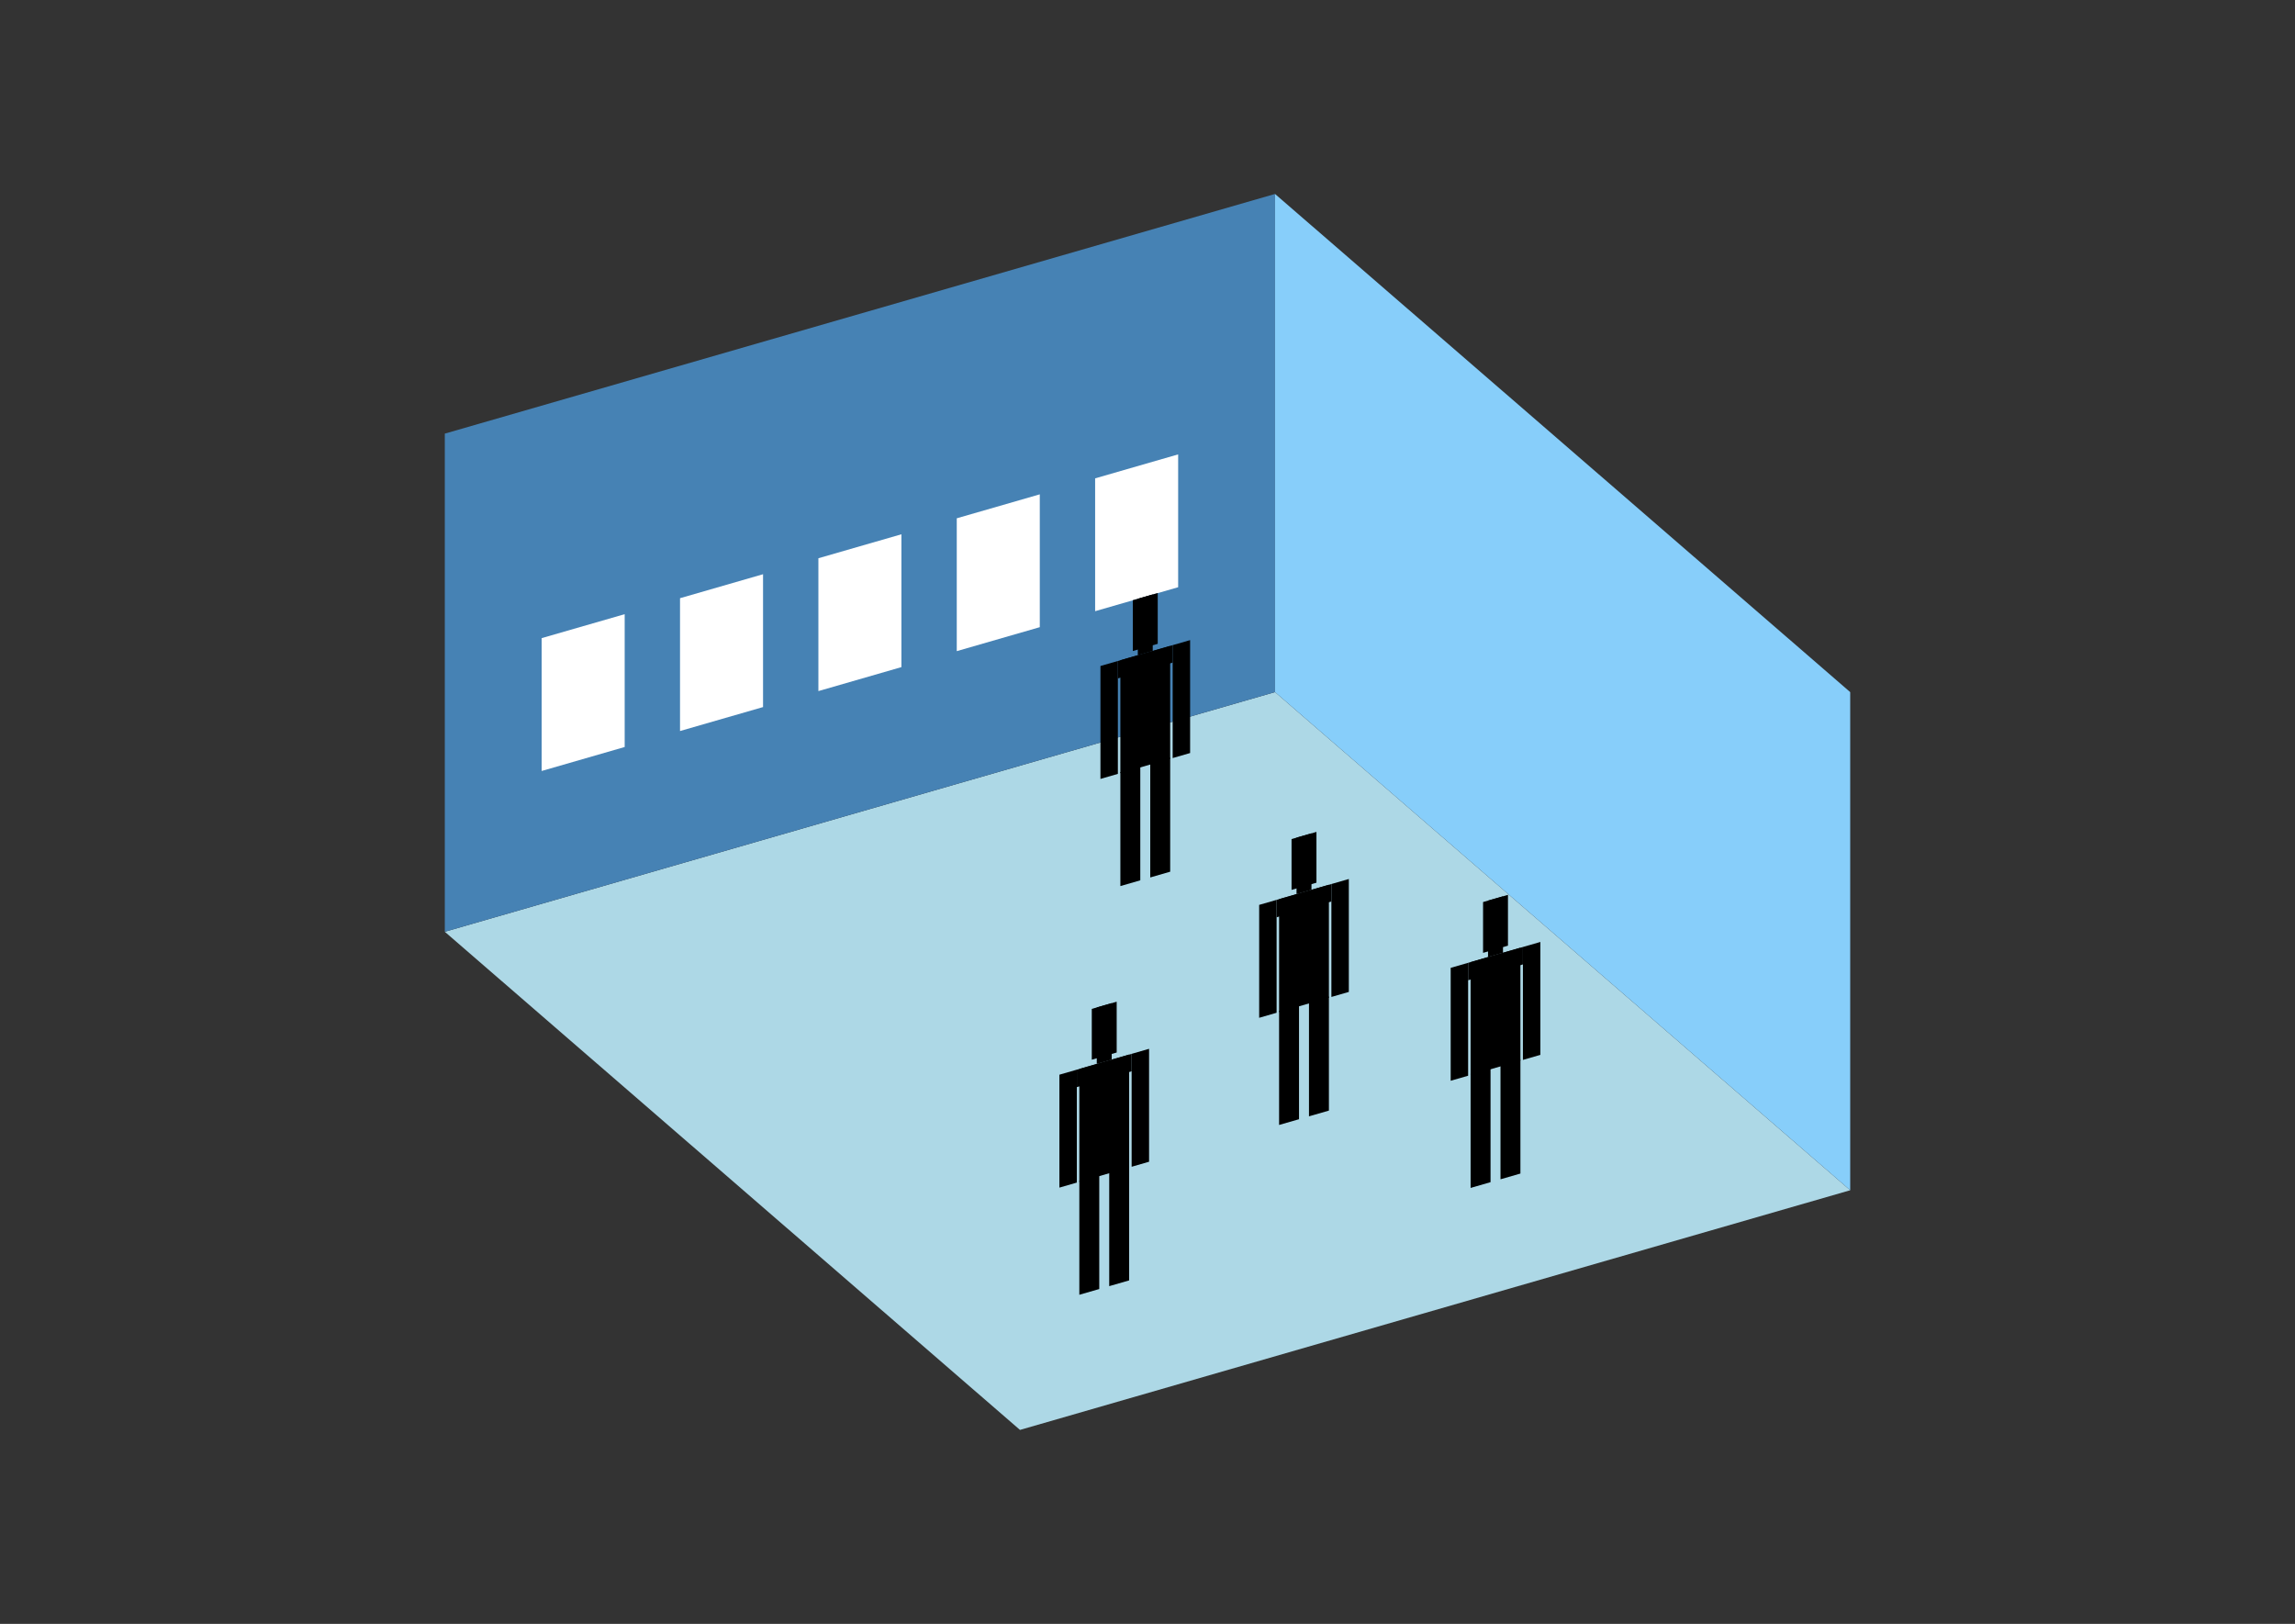 <?xml version="1.0" encoding="UTF-8"?>
<svg
  xmlns="http://www.w3.org/2000/svg"
  width="848"
  height="600"
  style="background-color:white"
>
  <rect width="100%" height="100%" fill="#333333" stroke="none"/>
  <polygon fill="lightblue" points="376.884,528.335 164.353,344.277 471.116,255.723 683.647,439.78" />
  <polygon fill="steelblue" points="164.353,344.277 164.353,160.22 471.116,71.665 471.116,255.723" />
  <polygon fill="lightskyblue" points="683.647,439.78 683.647,255.723 471.116,71.665 471.116,255.723" />
  <polygon fill="white" points="200.142,284.864 200.142,235.782 230.818,226.926 230.818,276.008" />
  <polygon fill="white" points="251.269,270.105 251.269,221.023 281.945,212.167 281.945,261.249" />
  <polygon fill="white" points="302.396,255.346 302.396,206.264 333.072,197.408 333.072,246.49" />
  <polygon fill="white" points="353.523,240.587 353.523,191.504 384.199,182.649 384.199,231.731" />
  <polygon fill="white" points="404.65,225.827 404.65,176.745 435.327,167.89 435.327,216.972" />
  <polygon fill="hsl(360.0,50.0%,72.092%)" points="413.975,327.393 413.975,285.256 421.337,283.131 421.337,325.268" />
  <polygon fill="hsl(360.0,50.0%,72.092%)" points="432.38,322.08 432.38,279.943 425.018,282.068 425.018,324.205" />
  <polygon fill="hsl(360.0,50.0%,72.092%)" points="406.612,287.799 406.612,246.079 413.054,244.219 413.054,285.939" />
  <polygon fill="hsl(360.0,50.0%,72.092%)" points="433.301,280.095 433.301,238.375 439.743,236.515 439.743,278.235" />
  <polygon fill="hsl(360.0,50.0%,72.092%)" points="413.054,250.661 413.054,244.219 433.301,238.375 433.301,244.817" />
  <polygon fill="hsl(360.0,50.0%,72.092%)" points="413.975,285.674 413.975,243.954 432.38,238.64 432.38,280.36" />
  <polygon fill="hsl(360.0,50.0%,72.092%)" points="418.576,240.539 418.576,221.766 427.779,219.109 427.779,237.883" />
  <polygon fill="hsl(360.0,50.0%,72.092%)" points="420.417,242.094 420.417,221.234 425.938,219.64 425.938,240.5" />
  <polygon fill="hsl(360.0,50.0%,50.66%)" points="472.624,415.657 472.624,373.52 479.987,371.394 479.987,413.531" />
  <polygon fill="hsl(360.0,50.0%,50.66%)" points="491.03,410.343 491.03,368.207 483.668,370.332 483.668,412.469" />
  <polygon fill="hsl(360.0,50.0%,50.66%)" points="465.262,376.062 465.262,334.343 471.704,332.483 471.704,374.203" />
  <polygon fill="hsl(360.0,50.0%,50.66%)" points="491.95,368.358 491.95,326.638 498.392,324.779 498.392,366.498" />
  <polygon fill="hsl(360.0,50.0%,50.66%)" points="471.704,338.925 471.704,332.483 491.95,326.638 491.95,333.08" />
  <polygon fill="hsl(360.0,50.0%,50.66%)" points="472.624,373.937 472.624,332.217 491.03,326.904 491.03,368.624" />
  <polygon fill="hsl(360.0,50.0%,50.66%)" points="477.226,328.803 477.226,310.029 486.429,307.372 486.429,326.146" />
  <polygon fill="hsl(360.0,50.0%,50.66%)" points="479.066,330.358 479.066,309.498 484.588,307.904 484.588,328.764" />
  <polygon fill="hsl(360.0,50.0%,42.218%)" points="398.812,478.4 398.812,436.263 406.174,434.137 406.174,476.274" />
  <polygon fill="hsl(360.0,50.0%,42.218%)" points="417.218,473.086 417.218,430.949 409.855,433.075 409.855,475.212" />
  <polygon fill="hsl(360.0,50.0%,42.218%)" points="391.45,438.805 391.45,397.085 397.892,395.226 397.892,436.945" />
  <polygon fill="hsl(360.0,50.0%,42.218%)" points="418.138,431.101 418.138,389.381 424.58,387.521 424.58,429.241" />
  <polygon fill="hsl(360.0,50.0%,42.218%)" points="397.892,401.668 397.892,395.226 418.138,389.381 418.138,395.823" />
  <polygon fill="hsl(360.0,50.0%,42.218%)" points="398.812,436.68 398.812,394.96 417.218,389.647 417.218,431.367" />
  <polygon fill="hsl(360.0,50.0%,42.218%)" points="403.413,391.546 403.413,372.772 412.616,370.115 412.616,388.889" />
  <polygon fill="hsl(360.0,50.0%,42.218%)" points="405.254,393.1 405.254,372.24 410.776,370.646 410.776,391.506" />
  <polygon fill="hsl(360.0,50.0%,41.758%)" points="543.388,438.92 543.388,396.783 550.751,394.658 550.751,436.795" />
  <polygon fill="hsl(360.0,50.0%,41.758%)" points="561.794,433.607 561.794,391.47 554.432,393.595 554.432,435.732" />
  <polygon fill="hsl(360.0,50.0%,41.758%)" points="536.026,399.325 536.026,357.606 542.468,355.746 542.468,397.466" />
  <polygon fill="hsl(360.0,50.0%,41.758%)" points="562.714,391.621 562.714,349.901 569.156,348.042 569.156,389.762" />
  <polygon fill="hsl(360.0,50.0%,41.758%)" points="542.468,362.188 542.468,355.746 562.714,349.901 562.714,356.343" />
  <polygon fill="hsl(360.0,50.0%,41.758%)" points="543.388,397.2 543.388,355.48 561.794,350.167 561.794,391.887" />
  <polygon fill="hsl(360.0,50.0%,41.758%)" points="547.99,352.066 547.99,333.292 557.193,330.636 557.193,349.409" />
  <polygon fill="hsl(360.0,50.0%,41.758%)" points="549.83,353.621 549.83,332.761 555.352,331.167 555.352,352.027" />
</svg>
